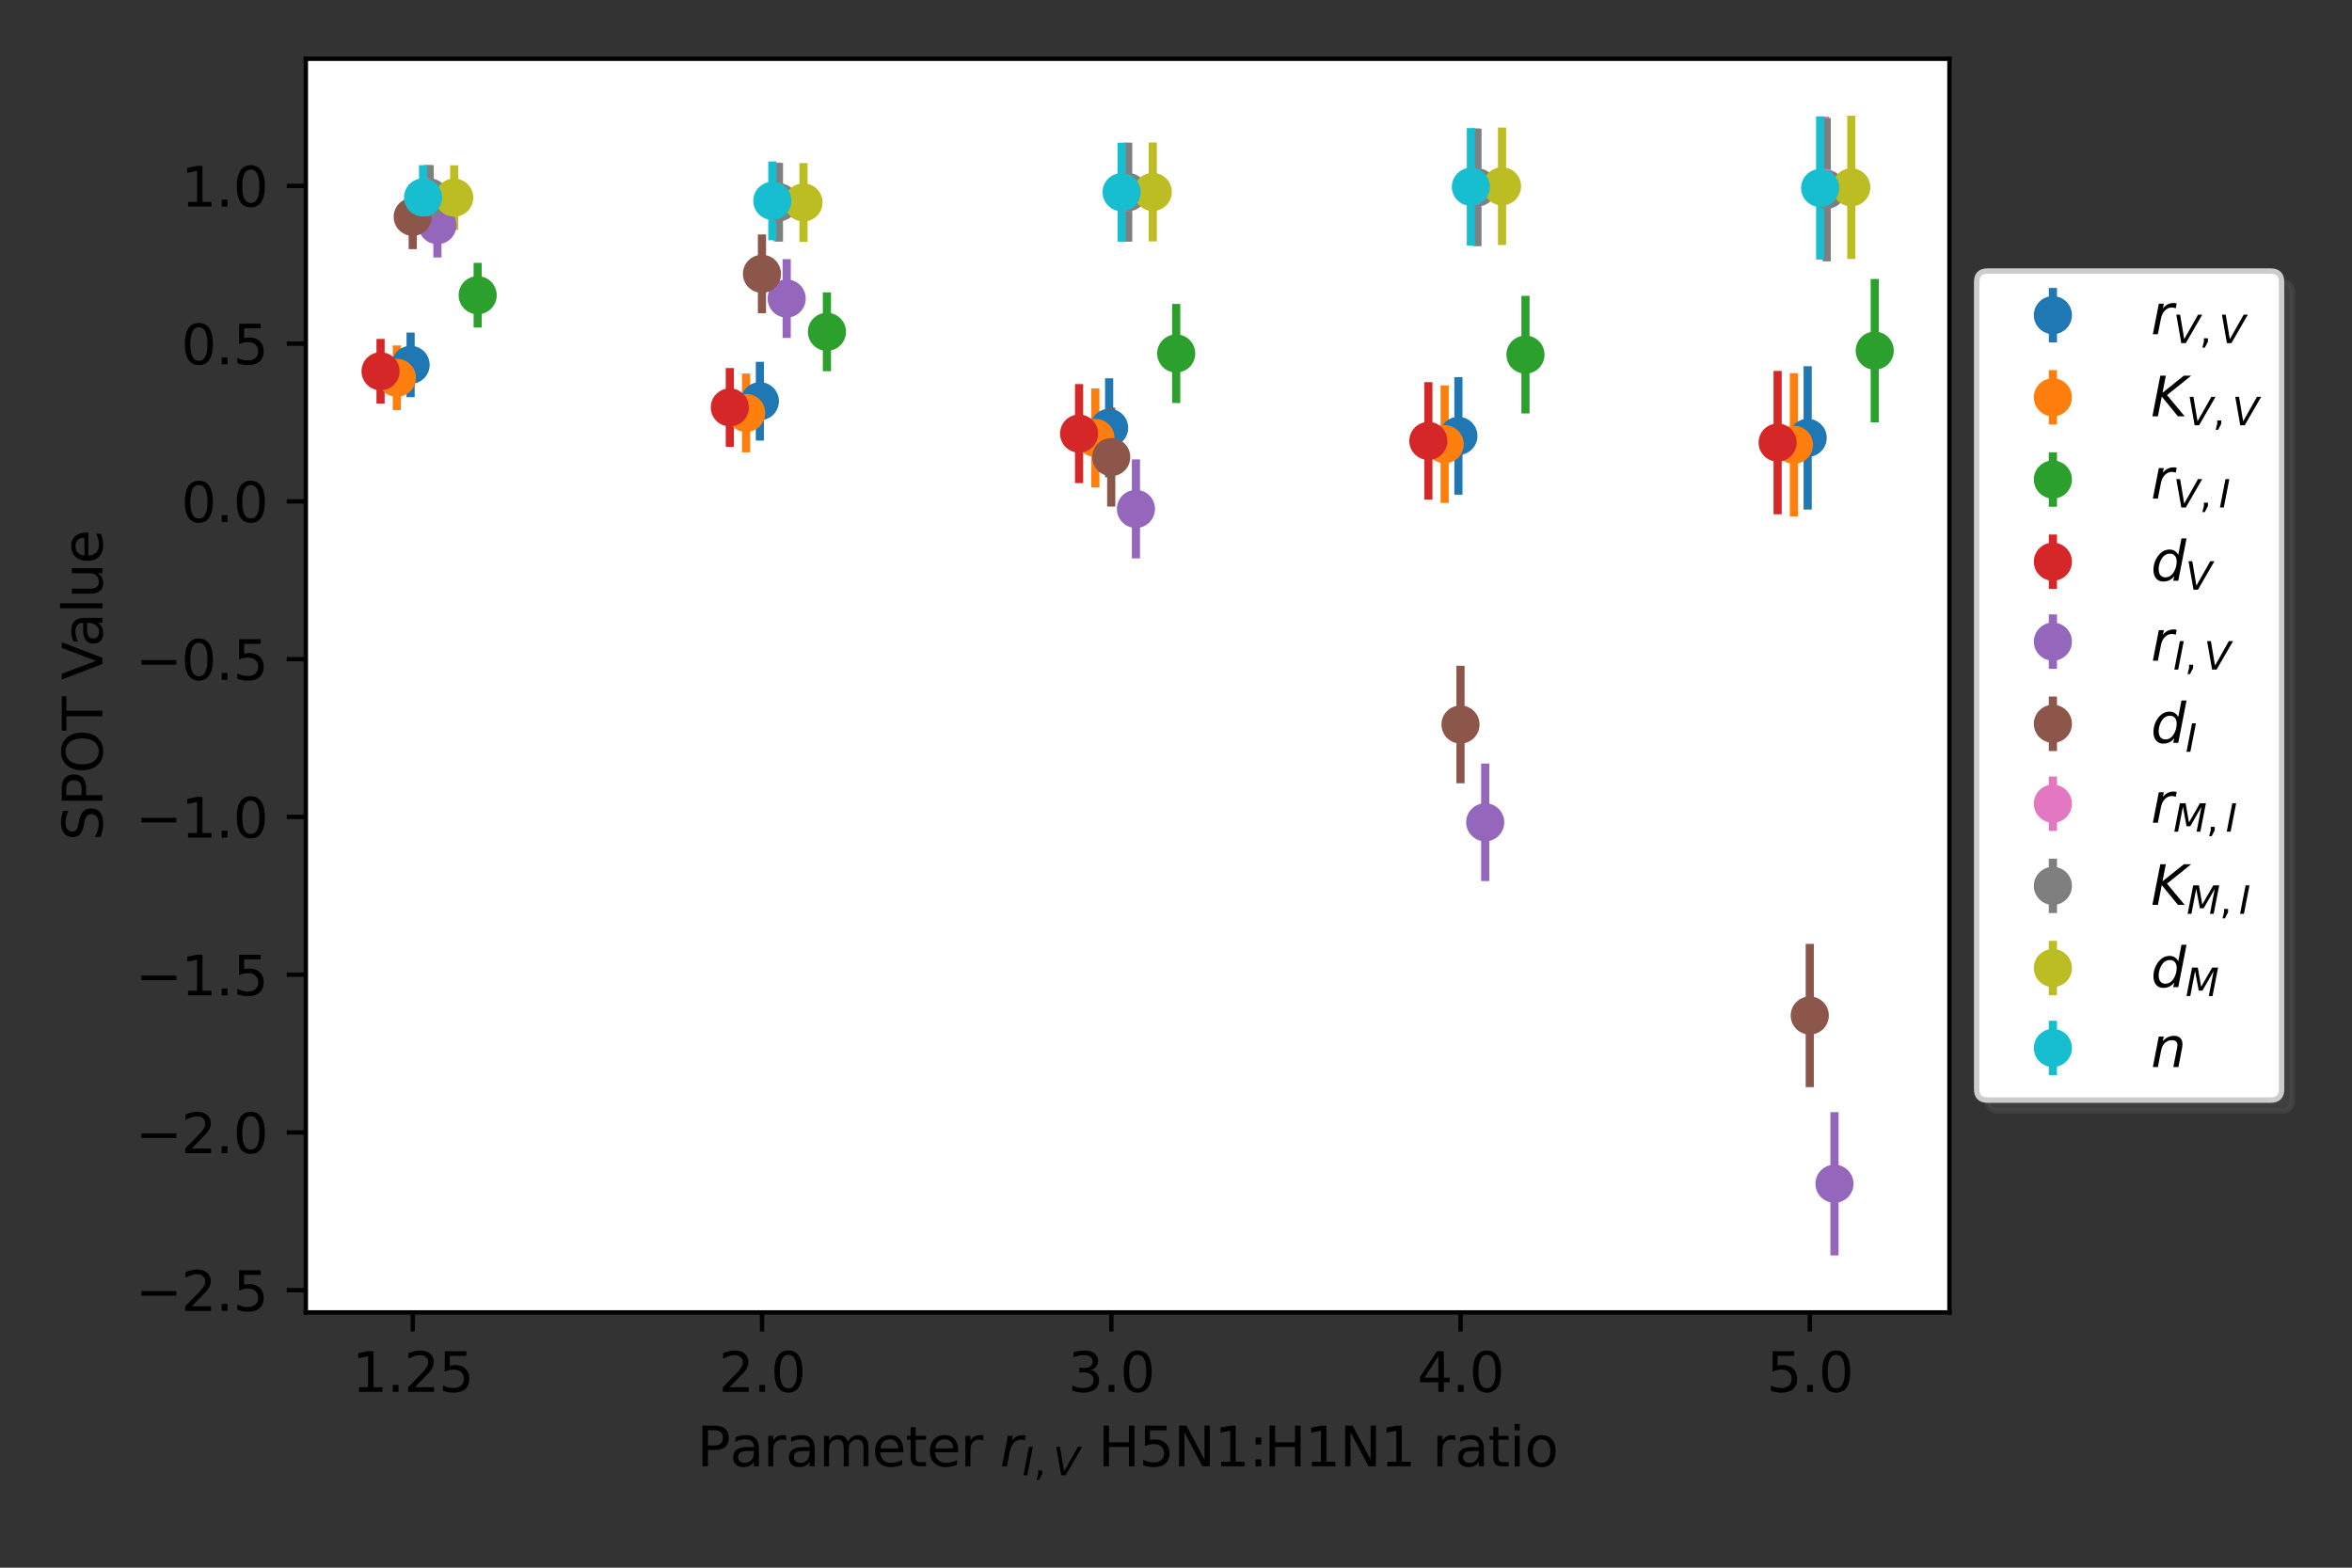 <?xml version="1.0" encoding="utf-8" standalone="no"?>
<!DOCTYPE svg PUBLIC "-//W3C//DTD SVG 1.1//EN"
  "http://www.w3.org/Graphics/SVG/1.1/DTD/svg11.dtd">
<svg height="288pt" version="1.1" viewBox="0 0 432 288" width="432pt" xmlns="http://www.w3.org/2000/svg" xmlns:xlink="http://www.w3.org/1999/xlink">
 <rect x="0" y="0" width="432" height="288" fill="#333333" stroke="none"/>
 <defs>
  <style type="text/css">*{stroke-linecap:butt;stroke-linejoin:round;}</style>
 </defs>
 <g id="figure_1">
  <g id="patch_1">
   <path d="M 0 288 
L 432 288 
L 432 0 
L 0 0 
z
" style="fill:none;"/>
  </g>
  <g id="axes_1">
   <g id="patch_2">
    <path d="M 56.175 241.1 
L 358.062 241.1 
L 358.062 10.8 
L 56.175 10.8 
z
" style="fill:#ffffff;"/>
   </g>
   <g id="matplotlib.axis_1">
    <g id="xtick_1">
     <g id="line2d_1">
      <defs>
       <path d="M 0 0 
L 0 3.5 
" id="m9ddb421fae" style="stroke:#000000;stroke-width:0.8;"/>
      </defs>
      <g>
       <use style="stroke:#000000;stroke-width:0.8;" x="75.816" xlink:href="#m9ddb421fae" y="241.1"/>
      </g>
     </g>
     <g id="text_1">
      <!-- 1.25 -->
      <g transform="translate(64.683 255.698)scale(0.1 -0.1)">
       <defs>
        <path d="M 794 531 
L 1825 531 
L 1825 4091 
L 703 3866 
L 703 4441 
L 1819 4666 
L 2450 4666 
L 2450 531 
L 3481 531 
L 3481 0 
L 794 0 
L 794 531 
z
" id="DejaVuSans-31" transform="scale(0.016)"/>
        <path d="M 684 794 
L 1344 794 
L 1344 0 
L 684 0 
L 684 794 
z
" id="DejaVuSans-2e" transform="scale(0.016)"/>
        <path d="M 1228 531 
L 3431 531 
L 3431 0 
L 469 0 
L 469 531 
Q 828 903 1448 1529 
Q 2069 2156 2228 2338 
Q 2531 2678 2651 2914 
Q 2772 3150 2772 3378 
Q 2772 3750 2511 3984 
Q 2250 4219 1831 4219 
Q 1534 4219 1204 4116 
Q 875 4013 500 3803 
L 500 4441 
Q 881 4594 1212 4672 
Q 1544 4750 1819 4750 
Q 2544 4750 2975 4387 
Q 3406 4025 3406 3419 
Q 3406 3131 3298 2873 
Q 3191 2616 2906 2266 
Q 2828 2175 2409 1742 
Q 1991 1309 1228 531 
z
" id="DejaVuSans-32" transform="scale(0.016)"/>
        <path d="M 691 4666 
L 3169 4666 
L 3169 4134 
L 1269 4134 
L 1269 2991 
Q 1406 3038 1543 3061 
Q 1681 3084 1819 3084 
Q 2600 3084 3056 2656 
Q 3513 2228 3513 1497 
Q 3513 744 3044 326 
Q 2575 -91 1722 -91 
Q 1428 -91 1123 -41 
Q 819 9 494 109 
L 494 744 
Q 775 591 1075 516 
Q 1375 441 1709 441 
Q 2250 441 2565 725 
Q 2881 1009 2881 1497 
Q 2881 1984 2565 2268 
Q 2250 2553 1709 2553 
Q 1456 2553 1204 2497 
Q 953 2441 691 2322 
L 691 4666 
z
" id="DejaVuSans-35" transform="scale(0.016)"/>
       </defs>
       <use xlink:href="#DejaVuSans-31"/>
       <use x="63.623" xlink:href="#DejaVuSans-2e"/>
       <use x="95.41" xlink:href="#DejaVuSans-32"/>
       <use x="159.033" xlink:href="#DejaVuSans-35"/>
      </g>
     </g>
    </g>
    <g id="xtick_2">
     <g id="line2d_2">
      <g>
       <use style="stroke:#000000;stroke-width:0.8;" x="139.967" xlink:href="#m9ddb421fae" y="241.1"/>
      </g>
     </g>
     <g id="text_2">
      <!-- 2.0 -->
      <g transform="translate(132.015 255.698)scale(0.1 -0.1)">
       <defs>
        <path d="M 2034 4250 
Q 1547 4250 1301 3770 
Q 1056 3291 1056 2328 
Q 1056 1369 1301 889 
Q 1547 409 2034 409 
Q 2525 409 2770 889 
Q 3016 1369 3016 2328 
Q 3016 3291 2770 3770 
Q 2525 4250 2034 4250 
z
M 2034 4750 
Q 2819 4750 3233 4129 
Q 3647 3509 3647 2328 
Q 3647 1150 3233 529 
Q 2819 -91 2034 -91 
Q 1250 -91 836 529 
Q 422 1150 422 2328 
Q 422 3509 836 4129 
Q 1250 4750 2034 4750 
z
" id="DejaVuSans-30" transform="scale(0.016)"/>
       </defs>
       <use xlink:href="#DejaVuSans-32"/>
       <use x="63.623" xlink:href="#DejaVuSans-2e"/>
       <use x="95.41" xlink:href="#DejaVuSans-30"/>
      </g>
     </g>
    </g>
    <g id="xtick_3">
     <g id="line2d_3">
      <g>
       <use style="stroke:#000000;stroke-width:0.8;" x="204.118" xlink:href="#m9ddb421fae" y="241.1"/>
      </g>
     </g>
     <g id="text_3">
      <!-- 3.0 -->
      <g transform="translate(196.167 255.698)scale(0.1 -0.1)">
       <defs>
        <path d="M 2597 2516 
Q 3050 2419 3304 2112 
Q 3559 1806 3559 1356 
Q 3559 666 3084 287 
Q 2609 -91 1734 -91 
Q 1441 -91 1130 -33 
Q 819 25 488 141 
L 488 750 
Q 750 597 1062 519 
Q 1375 441 1716 441 
Q 2309 441 2620 675 
Q 2931 909 2931 1356 
Q 2931 1769 2642 2001 
Q 2353 2234 1838 2234 
L 1294 2234 
L 1294 2753 
L 1863 2753 
Q 2328 2753 2575 2939 
Q 2822 3125 2822 3475 
Q 2822 3834 2567 4026 
Q 2313 4219 1838 4219 
Q 1578 4219 1281 4162 
Q 984 4106 628 3988 
L 628 4550 
Q 988 4650 1302 4700 
Q 1616 4750 1894 4750 
Q 2613 4750 3031 4423 
Q 3450 4097 3450 3541 
Q 3450 3153 3228 2886 
Q 3006 2619 2597 2516 
z
" id="DejaVuSans-33" transform="scale(0.016)"/>
       </defs>
       <use xlink:href="#DejaVuSans-33"/>
       <use x="63.623" xlink:href="#DejaVuSans-2e"/>
       <use x="95.41" xlink:href="#DejaVuSans-30"/>
      </g>
     </g>
    </g>
    <g id="xtick_4">
     <g id="line2d_4">
      <g>
       <use style="stroke:#000000;stroke-width:0.8;" x="268.269" xlink:href="#m9ddb421fae" y="241.1"/>
      </g>
     </g>
     <g id="text_4">
      <!-- 4.0 -->
      <g transform="translate(260.318 255.698)scale(0.1 -0.1)">
       <defs>
        <path d="M 2419 4116 
L 825 1625 
L 2419 1625 
L 2419 4116 
z
M 2253 4666 
L 3047 4666 
L 3047 1625 
L 3713 1625 
L 3713 1100 
L 3047 1100 
L 3047 0 
L 2419 0 
L 2419 1100 
L 313 1100 
L 313 1709 
L 2253 4666 
z
" id="DejaVuSans-34" transform="scale(0.016)"/>
       </defs>
       <use xlink:href="#DejaVuSans-34"/>
       <use x="63.623" xlink:href="#DejaVuSans-2e"/>
       <use x="95.41" xlink:href="#DejaVuSans-30"/>
      </g>
     </g>
    </g>
    <g id="xtick_5">
     <g id="line2d_5">
      <g>
       <use style="stroke:#000000;stroke-width:0.8;" x="332.421" xlink:href="#m9ddb421fae" y="241.1"/>
      </g>
     </g>
     <g id="text_5">
      <!-- 5.0 -->
      <g transform="translate(324.469 255.698)scale(0.1 -0.1)">
       <use xlink:href="#DejaVuSans-35"/>
       <use x="63.623" xlink:href="#DejaVuSans-2e"/>
       <use x="95.41" xlink:href="#DejaVuSans-30"/>
      </g>
     </g>
    </g>
    <g id="text_6">
     <!-- Parameter $r_{I,V}$ H5N1:H1N1 ratio -->
     <g transform="translate(128.018 269.378)scale(0.1 -0.1)">
      <defs>
       <path d="M 1259 4147 
L 1259 2394 
L 2053 2394 
Q 2494 2394 2734 2622 
Q 2975 2850 2975 3272 
Q 2975 3691 2734 3919 
Q 2494 4147 2053 4147 
L 1259 4147 
z
M 628 4666 
L 2053 4666 
Q 2838 4666 3239 4311 
Q 3641 3956 3641 3272 
Q 3641 2581 3239 2228 
Q 2838 1875 2053 1875 
L 1259 1875 
L 1259 0 
L 628 0 
L 628 4666 
z
" id="DejaVuSans-50" transform="scale(0.016)"/>
       <path d="M 2194 1759 
Q 1497 1759 1228 1600 
Q 959 1441 959 1056 
Q 959 750 1161 570 
Q 1363 391 1709 391 
Q 2188 391 2477 730 
Q 2766 1069 2766 1631 
L 2766 1759 
L 2194 1759 
z
M 3341 1997 
L 3341 0 
L 2766 0 
L 2766 531 
Q 2569 213 2275 61 
Q 1981 -91 1556 -91 
Q 1019 -91 701 211 
Q 384 513 384 1019 
Q 384 1609 779 1909 
Q 1175 2209 1959 2209 
L 2766 2209 
L 2766 2266 
Q 2766 2663 2505 2880 
Q 2244 3097 1772 3097 
Q 1472 3097 1187 3025 
Q 903 2953 641 2809 
L 641 3341 
Q 956 3463 1253 3523 
Q 1550 3584 1831 3584 
Q 2591 3584 2966 3190 
Q 3341 2797 3341 1997 
z
" id="DejaVuSans-61" transform="scale(0.016)"/>
       <path d="M 2631 2963 
Q 2534 3019 2420 3045 
Q 2306 3072 2169 3072 
Q 1681 3072 1420 2755 
Q 1159 2438 1159 1844 
L 1159 0 
L 581 0 
L 581 3500 
L 1159 3500 
L 1159 2956 
Q 1341 3275 1631 3429 
Q 1922 3584 2338 3584 
Q 2397 3584 2469 3576 
Q 2541 3569 2628 3553 
L 2631 2963 
z
" id="DejaVuSans-72" transform="scale(0.016)"/>
       <path d="M 3328 2828 
Q 3544 3216 3844 3400 
Q 4144 3584 4550 3584 
Q 5097 3584 5394 3201 
Q 5691 2819 5691 2113 
L 5691 0 
L 5113 0 
L 5113 2094 
Q 5113 2597 4934 2840 
Q 4756 3084 4391 3084 
Q 3944 3084 3684 2787 
Q 3425 2491 3425 1978 
L 3425 0 
L 2847 0 
L 2847 2094 
Q 2847 2600 2669 2842 
Q 2491 3084 2119 3084 
Q 1678 3084 1418 2786 
Q 1159 2488 1159 1978 
L 1159 0 
L 581 0 
L 581 3500 
L 1159 3500 
L 1159 2956 
Q 1356 3278 1631 3431 
Q 1906 3584 2284 3584 
Q 2666 3584 2933 3390 
Q 3200 3197 3328 2828 
z
" id="DejaVuSans-6d" transform="scale(0.016)"/>
       <path d="M 3597 1894 
L 3597 1613 
L 953 1613 
Q 991 1019 1311 708 
Q 1631 397 2203 397 
Q 2534 397 2845 478 
Q 3156 559 3463 722 
L 3463 178 
Q 3153 47 2828 -22 
Q 2503 -91 2169 -91 
Q 1331 -91 842 396 
Q 353 884 353 1716 
Q 353 2575 817 3079 
Q 1281 3584 2069 3584 
Q 2775 3584 3186 3129 
Q 3597 2675 3597 1894 
z
M 3022 2063 
Q 3016 2534 2758 2815 
Q 2500 3097 2075 3097 
Q 1594 3097 1305 2825 
Q 1016 2553 972 2059 
L 3022 2063 
z
" id="DejaVuSans-65" transform="scale(0.016)"/>
       <path d="M 1172 4494 
L 1172 3500 
L 2356 3500 
L 2356 3053 
L 1172 3053 
L 1172 1153 
Q 1172 725 1289 603 
Q 1406 481 1766 481 
L 2356 481 
L 2356 0 
L 1766 0 
Q 1100 0 847 248 
Q 594 497 594 1153 
L 594 3053 
L 172 3053 
L 172 3500 
L 594 3500 
L 594 4494 
L 1172 4494 
z
" id="DejaVuSans-74" transform="scale(0.016)"/>
       <path id="DejaVuSans-20" transform="scale(0.016)"/>
       <path d="M 2853 2969 
Q 2766 3016 2653 3041 
Q 2541 3066 2413 3066 
Q 1953 3066 1609 2717 
Q 1266 2369 1153 1784 
L 800 0 
L 225 0 
L 909 3500 
L 1484 3500 
L 1375 2956 
Q 1603 3259 1920 3421 
Q 2238 3584 2597 3584 
Q 2691 3584 2781 3573 
Q 2872 3563 2963 3538 
L 2853 2969 
z
" id="DejaVuSans-Oblique-72" transform="scale(0.016)"/>
       <path d="M 1081 4666 
L 1716 4666 
L 806 0 
L 172 0 
L 1081 4666 
z
" id="DejaVuSans-Oblique-49" transform="scale(0.016)"/>
       <path d="M 750 794 
L 1409 794 
L 1409 256 
L 897 -744 
L 494 -744 
L 750 256 
L 750 794 
z
" id="DejaVuSans-2c" transform="scale(0.016)"/>
       <path d="M 1319 0 
L 500 4666 
L 1119 4666 
L 1797 653 
L 4063 4666 
L 4750 4666 
L 2053 0 
L 1319 0 
z
" id="DejaVuSans-Oblique-56" transform="scale(0.016)"/>
       <path d="M 628 4666 
L 1259 4666 
L 1259 2753 
L 3553 2753 
L 3553 4666 
L 4184 4666 
L 4184 0 
L 3553 0 
L 3553 2222 
L 1259 2222 
L 1259 0 
L 628 0 
L 628 4666 
z
" id="DejaVuSans-48" transform="scale(0.016)"/>
       <path d="M 628 4666 
L 1478 4666 
L 3547 763 
L 3547 4666 
L 4159 4666 
L 4159 0 
L 3309 0 
L 1241 3903 
L 1241 0 
L 628 0 
L 628 4666 
z
" id="DejaVuSans-4e" transform="scale(0.016)"/>
       <path d="M 750 794 
L 1409 794 
L 1409 0 
L 750 0 
L 750 794 
z
M 750 3309 
L 1409 3309 
L 1409 2516 
L 750 2516 
L 750 3309 
z
" id="DejaVuSans-3a" transform="scale(0.016)"/>
       <path d="M 603 3500 
L 1178 3500 
L 1178 0 
L 603 0 
L 603 3500 
z
M 603 4863 
L 1178 4863 
L 1178 4134 
L 603 4134 
L 603 4863 
z
" id="DejaVuSans-69" transform="scale(0.016)"/>
       <path d="M 1959 3097 
Q 1497 3097 1228 2736 
Q 959 2375 959 1747 
Q 959 1119 1226 758 
Q 1494 397 1959 397 
Q 2419 397 2687 759 
Q 2956 1122 2956 1747 
Q 2956 2369 2687 2733 
Q 2419 3097 1959 3097 
z
M 1959 3584 
Q 2709 3584 3137 3096 
Q 3566 2609 3566 1747 
Q 3566 888 3137 398 
Q 2709 -91 1959 -91 
Q 1206 -91 779 398 
Q 353 888 353 1747 
Q 353 2609 779 3096 
Q 1206 3584 1959 3584 
z
" id="DejaVuSans-6f" transform="scale(0.016)"/>
      </defs>
      <use transform="translate(0 0.016)" xlink:href="#DejaVuSans-50"/>
      <use transform="translate(60.303 0.016)" xlink:href="#DejaVuSans-61"/>
      <use transform="translate(121.582 0.016)" xlink:href="#DejaVuSans-72"/>
      <use transform="translate(162.695 0.016)" xlink:href="#DejaVuSans-61"/>
      <use transform="translate(223.975 0.016)" xlink:href="#DejaVuSans-6d"/>
      <use transform="translate(321.387 0.016)" xlink:href="#DejaVuSans-65"/>
      <use transform="translate(382.91 0.016)" xlink:href="#DejaVuSans-74"/>
      <use transform="translate(422.119 0.016)" xlink:href="#DejaVuSans-65"/>
      <use transform="translate(483.643 0.016)" xlink:href="#DejaVuSans-72"/>
      <use transform="translate(524.756 0.016)" xlink:href="#DejaVuSans-20"/>
      <use transform="translate(556.543 0.016)" xlink:href="#DejaVuSans-Oblique-72"/>
      <use transform="translate(597.656 -16.391)scale(0.7)" xlink:href="#DejaVuSans-Oblique-49"/>
      <use transform="translate(618.301 -16.391)scale(0.7)" xlink:href="#DejaVuSans-2c"/>
      <use transform="translate(654.189 -16.391)scale(0.7)" xlink:href="#DejaVuSans-Oblique-56"/>
      <use transform="translate(704.81 0.016)" xlink:href="#DejaVuSans-20"/>
      <use transform="translate(736.597 0.016)" xlink:href="#DejaVuSans-48"/>
      <use transform="translate(811.792 0.016)" xlink:href="#DejaVuSans-35"/>
      <use transform="translate(875.415 0.016)" xlink:href="#DejaVuSans-4e"/>
      <use transform="translate(950.22 0.016)" xlink:href="#DejaVuSans-31"/>
      <use transform="translate(1013.843 0.016)" xlink:href="#DejaVuSans-3a"/>
      <use transform="translate(1041.659 0.016)" xlink:href="#DejaVuSans-48"/>
      <use transform="translate(1116.854 0.016)" xlink:href="#DejaVuSans-31"/>
      <use transform="translate(1180.478 0.016)" xlink:href="#DejaVuSans-4e"/>
      <use transform="translate(1255.282 0.016)" xlink:href="#DejaVuSans-31"/>
      <use transform="translate(1318.905 0.016)" xlink:href="#DejaVuSans-20"/>
      <use transform="translate(1350.692 0.016)" xlink:href="#DejaVuSans-72"/>
      <use transform="translate(1391.806 0.016)" xlink:href="#DejaVuSans-61"/>
      <use transform="translate(1453.085 0.016)" xlink:href="#DejaVuSans-74"/>
      <use transform="translate(1492.294 0.016)" xlink:href="#DejaVuSans-69"/>
      <use transform="translate(1520.077 0.016)" xlink:href="#DejaVuSans-6f"/>
     </g>
    </g>
   </g>
   <g id="matplotlib.axis_2">
    <g id="ytick_1">
     <g id="line2d_6">
      <defs>
       <path d="M 0 0 
L -3.5 0 
" id="ma8634a2804" style="stroke:#000000;stroke-width:0.8;"/>
      </defs>
      <g>
       <use style="stroke:#000000;stroke-width:0.8;" x="56.175" xlink:href="#ma8634a2804" y="237.024"/>
      </g>
     </g>
     <g id="text_7">
      <!-- −2.5 -->
      <g transform="translate(24.892 240.823)scale(0.1 -0.1)">
       <defs>
        <path d="M 678 2272 
L 4684 2272 
L 4684 1741 
L 678 1741 
L 678 2272 
z
" id="DejaVuSans-2212" transform="scale(0.016)"/>
       </defs>
       <use xlink:href="#DejaVuSans-2212"/>
       <use x="83.789" xlink:href="#DejaVuSans-32"/>
       <use x="147.412" xlink:href="#DejaVuSans-2e"/>
       <use x="179.199" xlink:href="#DejaVuSans-35"/>
      </g>
     </g>
    </g>
    <g id="ytick_2">
     <g id="line2d_7">
      <g>
       <use style="stroke:#000000;stroke-width:0.8;" x="56.175" xlink:href="#ma8634a2804" y="208.041"/>
      </g>
     </g>
     <g id="text_8">
      <!-- −2.0 -->
      <g transform="translate(24.892 211.841)scale(0.1 -0.1)">
       <use xlink:href="#DejaVuSans-2212"/>
       <use x="83.789" xlink:href="#DejaVuSans-32"/>
       <use x="147.412" xlink:href="#DejaVuSans-2e"/>
       <use x="179.199" xlink:href="#DejaVuSans-30"/>
      </g>
     </g>
    </g>
    <g id="ytick_3">
     <g id="line2d_8">
      <g>
       <use style="stroke:#000000;stroke-width:0.8;" x="56.175" xlink:href="#ma8634a2804" y="179.059"/>
      </g>
     </g>
     <g id="text_9">
      <!-- −1.5 -->
      <g transform="translate(24.892 182.858)scale(0.1 -0.1)">
       <use xlink:href="#DejaVuSans-2212"/>
       <use x="83.789" xlink:href="#DejaVuSans-31"/>
       <use x="147.412" xlink:href="#DejaVuSans-2e"/>
       <use x="179.199" xlink:href="#DejaVuSans-35"/>
      </g>
     </g>
    </g>
    <g id="ytick_4">
     <g id="line2d_9">
      <g>
       <use style="stroke:#000000;stroke-width:0.8;" x="56.175" xlink:href="#ma8634a2804" y="150.077"/>
      </g>
     </g>
     <g id="text_10">
      <!-- −1.0 -->
      <g transform="translate(24.892 153.876)scale(0.1 -0.1)">
       <use xlink:href="#DejaVuSans-2212"/>
       <use x="83.789" xlink:href="#DejaVuSans-31"/>
       <use x="147.412" xlink:href="#DejaVuSans-2e"/>
       <use x="179.199" xlink:href="#DejaVuSans-30"/>
      </g>
     </g>
    </g>
    <g id="ytick_5">
     <g id="line2d_10">
      <g>
       <use style="stroke:#000000;stroke-width:0.8;" x="56.175" xlink:href="#ma8634a2804" y="121.094"/>
      </g>
     </g>
     <g id="text_11">
      <!-- −0.5 -->
      <g transform="translate(24.892 124.894)scale(0.1 -0.1)">
       <use xlink:href="#DejaVuSans-2212"/>
       <use x="83.789" xlink:href="#DejaVuSans-30"/>
       <use x="147.412" xlink:href="#DejaVuSans-2e"/>
       <use x="179.199" xlink:href="#DejaVuSans-35"/>
      </g>
     </g>
    </g>
    <g id="ytick_6">
     <g id="line2d_11">
      <g>
       <use style="stroke:#000000;stroke-width:0.8;" x="56.175" xlink:href="#ma8634a2804" y="92.112"/>
      </g>
     </g>
     <g id="text_12">
      <!-- 0.0 -->
      <g transform="translate(33.272 95.911)scale(0.1 -0.1)">
       <use xlink:href="#DejaVuSans-30"/>
       <use x="63.623" xlink:href="#DejaVuSans-2e"/>
       <use x="95.41" xlink:href="#DejaVuSans-30"/>
      </g>
     </g>
    </g>
    <g id="ytick_7">
     <g id="line2d_12">
      <g>
       <use style="stroke:#000000;stroke-width:0.8;" x="56.175" xlink:href="#ma8634a2804" y="63.13"/>
      </g>
     </g>
     <g id="text_13">
      <!-- 0.5 -->
      <g transform="translate(33.272 66.929)scale(0.1 -0.1)">
       <use xlink:href="#DejaVuSans-30"/>
       <use x="63.623" xlink:href="#DejaVuSans-2e"/>
       <use x="95.41" xlink:href="#DejaVuSans-35"/>
      </g>
     </g>
    </g>
    <g id="ytick_8">
     <g id="line2d_13">
      <g>
       <use style="stroke:#000000;stroke-width:0.8;" x="56.175" xlink:href="#ma8634a2804" y="34.147"/>
      </g>
     </g>
     <g id="text_14">
      <!-- 1.0 -->
      <g transform="translate(33.272 37.946)scale(0.1 -0.1)">
       <use xlink:href="#DejaVuSans-31"/>
       <use x="63.623" xlink:href="#DejaVuSans-2e"/>
       <use x="95.41" xlink:href="#DejaVuSans-30"/>
      </g>
     </g>
    </g>
    <g id="text_15">
     <!-- SPOT Value -->
     <g transform="translate(18.812 154.449)rotate(-90)scale(0.1 -0.1)">
      <defs>
       <path d="M 3425 4513 
L 3425 3897 
Q 3066 4069 2747 4153 
Q 2428 4238 2131 4238 
Q 1616 4238 1336 4038 
Q 1056 3838 1056 3469 
Q 1056 3159 1242 3001 
Q 1428 2844 1947 2747 
L 2328 2669 
Q 3034 2534 3370 2195 
Q 3706 1856 3706 1288 
Q 3706 609 3251 259 
Q 2797 -91 1919 -91 
Q 1588 -91 1214 -16 
Q 841 59 441 206 
L 441 856 
Q 825 641 1194 531 
Q 1563 422 1919 422 
Q 2459 422 2753 634 
Q 3047 847 3047 1241 
Q 3047 1584 2836 1778 
Q 2625 1972 2144 2069 
L 1759 2144 
Q 1053 2284 737 2584 
Q 422 2884 422 3419 
Q 422 4038 858 4394 
Q 1294 4750 2059 4750 
Q 2388 4750 2728 4690 
Q 3069 4631 3425 4513 
z
" id="DejaVuSans-53" transform="scale(0.016)"/>
       <path d="M 2522 4238 
Q 1834 4238 1429 3725 
Q 1025 3213 1025 2328 
Q 1025 1447 1429 934 
Q 1834 422 2522 422 
Q 3209 422 3611 934 
Q 4013 1447 4013 2328 
Q 4013 3213 3611 3725 
Q 3209 4238 2522 4238 
z
M 2522 4750 
Q 3503 4750 4090 4092 
Q 4678 3434 4678 2328 
Q 4678 1225 4090 567 
Q 3503 -91 2522 -91 
Q 1538 -91 948 565 
Q 359 1222 359 2328 
Q 359 3434 948 4092 
Q 1538 4750 2522 4750 
z
" id="DejaVuSans-4f" transform="scale(0.016)"/>
       <path d="M -19 4666 
L 3928 4666 
L 3928 4134 
L 2272 4134 
L 2272 0 
L 1638 0 
L 1638 4134 
L -19 4134 
L -19 4666 
z
" id="DejaVuSans-54" transform="scale(0.016)"/>
       <path d="M 1831 0 
L 50 4666 
L 709 4666 
L 2188 738 
L 3669 4666 
L 4325 4666 
L 2547 0 
L 1831 0 
z
" id="DejaVuSans-56" transform="scale(0.016)"/>
       <path d="M 603 4863 
L 1178 4863 
L 1178 0 
L 603 0 
L 603 4863 
z
" id="DejaVuSans-6c" transform="scale(0.016)"/>
       <path d="M 544 1381 
L 544 3500 
L 1119 3500 
L 1119 1403 
Q 1119 906 1312 657 
Q 1506 409 1894 409 
Q 2359 409 2629 706 
Q 2900 1003 2900 1516 
L 2900 3500 
L 3475 3500 
L 3475 0 
L 2900 0 
L 2900 538 
Q 2691 219 2414 64 
Q 2138 -91 1772 -91 
Q 1169 -91 856 284 
Q 544 659 544 1381 
z
M 1991 3584 
L 1991 3584 
z
" id="DejaVuSans-75" transform="scale(0.016)"/>
      </defs>
      <use xlink:href="#DejaVuSans-53"/>
      <use x="63.477" xlink:href="#DejaVuSans-50"/>
      <use x="123.779" xlink:href="#DejaVuSans-4f"/>
      <use x="202.49" xlink:href="#DejaVuSans-54"/>
      <use x="263.574" xlink:href="#DejaVuSans-20"/>
      <use x="295.361" xlink:href="#DejaVuSans-56"/>
      <use x="356.02" xlink:href="#DejaVuSans-61"/>
      <use x="417.299" xlink:href="#DejaVuSans-6c"/>
      <use x="445.082" xlink:href="#DejaVuSans-75"/>
      <use x="508.461" xlink:href="#DejaVuSans-65"/>
     </g>
    </g>
   </g>
   <g id="LineCollection_1">
    <path clip-path="url(#pdca1acfe43)" d="M 75.417 72.963 
L 75.417 61.094 
" style="fill:none;stroke:#1f77b4;stroke-width:1.5;"/>
    <path clip-path="url(#pdca1acfe43)" d="M 139.568 80.94 
L 139.568 66.469 
" style="fill:none;stroke:#1f77b4;stroke-width:1.5;"/>
    <path clip-path="url(#pdca1acfe43)" d="M 203.719 87.69 
L 203.719 69.497 
" style="fill:none;stroke:#1f77b4;stroke-width:1.5;"/>
    <path clip-path="url(#pdca1acfe43)" d="M 267.87 90.877 
L 267.87 69.283 
" style="fill:none;stroke:#1f77b4;stroke-width:1.5;"/>
    <path clip-path="url(#pdca1acfe43)" d="M 332.022 93.609 
L 332.022 67.28 
" style="fill:none;stroke:#1f77b4;stroke-width:1.5;"/>
   </g>
   <g id="LineCollection_2">
    <path clip-path="url(#pdca1acfe43)" d="M 72.89 75.339 
L 72.89 63.469 
" style="fill:none;stroke:#ff7f0e;stroke-width:1.5;"/>
    <path clip-path="url(#pdca1acfe43)" d="M 137.041 83.099 
L 137.041 68.628 
" style="fill:none;stroke:#ff7f0e;stroke-width:1.5;"/>
    <path clip-path="url(#pdca1acfe43)" d="M 201.192 89.549 
L 201.192 71.355 
" style="fill:none;stroke:#ff7f0e;stroke-width:1.5;"/>
    <path clip-path="url(#pdca1acfe43)" d="M 265.344 92.401 
L 265.344 70.807 
" style="fill:none;stroke:#ff7f0e;stroke-width:1.5;"/>
    <path clip-path="url(#pdca1acfe43)" d="M 329.495 94.882 
L 329.495 68.553 
" style="fill:none;stroke:#ff7f0e;stroke-width:1.5;"/>
   </g>
   <g id="LineCollection_3">
    <path clip-path="url(#pdca1acfe43)" d="M 87.735 60.167 
L 87.735 48.297 
" style="fill:none;stroke:#2ca02c;stroke-width:1.5;"/>
    <path clip-path="url(#pdca1acfe43)" d="M 151.886 68.194 
L 151.886 53.723 
" style="fill:none;stroke:#2ca02c;stroke-width:1.5;"/>
    <path clip-path="url(#pdca1acfe43)" d="M 216.037 74.033 
L 216.037 55.84 
" style="fill:none;stroke:#2ca02c;stroke-width:1.5;"/>
    <path clip-path="url(#pdca1acfe43)" d="M 280.189 75.948 
L 280.189 54.354 
" style="fill:none;stroke:#2ca02c;stroke-width:1.5;"/>
    <path clip-path="url(#pdca1acfe43)" d="M 344.34 77.586 
L 344.34 51.256 
" style="fill:none;stroke:#2ca02c;stroke-width:1.5;"/>
   </g>
   <g id="LineCollection_4">
    <path clip-path="url(#pdca1acfe43)" d="M 69.897 74.139 
L 69.897 62.269 
" style="fill:none;stroke:#d62728;stroke-width:1.5;"/>
    <path clip-path="url(#pdca1acfe43)" d="M 134.048 82.079 
L 134.048 67.608 
" style="fill:none;stroke:#d62728;stroke-width:1.5;"/>
    <path clip-path="url(#pdca1acfe43)" d="M 198.199 88.752 
L 198.199 70.559 
" style="fill:none;stroke:#d62728;stroke-width:1.5;"/>
    <path clip-path="url(#pdca1acfe43)" d="M 262.351 91.796 
L 262.351 70.202 
" style="fill:none;stroke:#d62728;stroke-width:1.5;"/>
    <path clip-path="url(#pdca1acfe43)" d="M 326.502 94.471 
L 326.502 68.142 
" style="fill:none;stroke:#d62728;stroke-width:1.5;"/>
   </g>
   <g id="LineCollection_5">
    <path clip-path="url(#pdca1acfe43)" d="M 80.341 47.298 
L 80.341 35.428 
" style="fill:none;stroke:#9467bd;stroke-width:1.5;"/>
    <path clip-path="url(#pdca1acfe43)" d="M 144.492 62.08 
L 144.492 47.61 
" style="fill:none;stroke:#9467bd;stroke-width:1.5;"/>
    <path clip-path="url(#pdca1acfe43)" d="M 208.643 102.589 
L 208.643 84.398 
" style="fill:none;stroke:#9467bd;stroke-width:1.5;"/>
    <path clip-path="url(#pdca1acfe43)" d="M 272.795 161.858 
L 272.795 140.264 
" style="fill:none;stroke:#9467bd;stroke-width:1.5;"/>
    <path clip-path="url(#pdca1acfe43)" d="M 336.946 230.632 
L 336.946 204.303 
" style="fill:none;stroke:#9467bd;stroke-width:1.5;"/>
   </g>
   <g id="LineCollection_6">
    <path clip-path="url(#pdca1acfe43)" d="M 75.802 45.766 
L 75.802 33.896 
" style="fill:none;stroke:#8c564b;stroke-width:1.5;"/>
    <path clip-path="url(#pdca1acfe43)" d="M 139.953 57.543 
L 139.953 43.073 
" style="fill:none;stroke:#8c564b;stroke-width:1.5;"/>
    <path clip-path="url(#pdca1acfe43)" d="M 204.104 93.064 
L 204.104 74.876 
" style="fill:none;stroke:#8c564b;stroke-width:1.5;"/>
    <path clip-path="url(#pdca1acfe43)" d="M 268.255 143.898 
L 268.255 122.304 
" style="fill:none;stroke:#8c564b;stroke-width:1.5;"/>
    <path clip-path="url(#pdca1acfe43)" d="M 332.406 199.726 
L 332.406 173.397 
" style="fill:none;stroke:#8c564b;stroke-width:1.5;"/>
   </g>
   <g id="LineCollection_7">
    <path clip-path="url(#pdca1acfe43)" d="M 78.621 42.179 
L 78.621 30.31 
" style="fill:none;stroke:#e377c2;stroke-width:1.5;"/>
    <path clip-path="url(#pdca1acfe43)" d="M 142.772 44.333 
L 142.772 29.868 
" style="fill:none;stroke:#e377c2;stroke-width:1.5;"/>
    <path clip-path="url(#pdca1acfe43)" d="M 206.923 44.413 
L 206.923 26.237 
" style="fill:none;stroke:#e377c2;stroke-width:1.5;"/>
    <path clip-path="url(#pdca1acfe43)" d="M 271.075 45.172 
L 271.075 23.596 
" style="fill:none;stroke:#e377c2;stroke-width:1.5;"/>
    <path clip-path="url(#pdca1acfe43)" d="M 335.226 47.707 
L 335.226 21.399 
" style="fill:none;stroke:#e377c2;stroke-width:1.5;"/>
   </g>
   <g id="LineCollection_8">
    <path clip-path="url(#pdca1acfe43)" d="M 78.92 42.217 
L 78.92 30.348 
" style="fill:none;stroke:#7f7f7f;stroke-width:1.5;"/>
    <path clip-path="url(#pdca1acfe43)" d="M 143.071 44.389 
L 143.071 29.924 
" style="fill:none;stroke:#7f7f7f;stroke-width:1.5;"/>
    <path clip-path="url(#pdca1acfe43)" d="M 207.222 44.381 
L 207.222 26.204 
" style="fill:none;stroke:#7f7f7f;stroke-width:1.5;"/>
    <path clip-path="url(#pdca1acfe43)" d="M 271.373 45.22 
L 271.373 23.643 
" style="fill:none;stroke:#7f7f7f;stroke-width:1.5;"/>
    <path clip-path="url(#pdca1acfe43)" d="M 335.524 48.016 
L 335.524 21.709 
" style="fill:none;stroke:#7f7f7f;stroke-width:1.5;"/>
   </g>
   <g id="LineCollection_9">
    <path clip-path="url(#pdca1acfe43)" d="M 83.429 42.241 
L 83.429 30.372 
" style="fill:none;stroke:#bcbd22;stroke-width:1.5;"/>
    <path clip-path="url(#pdca1acfe43)" d="M 147.58 44.428 
L 147.58 29.963 
" style="fill:none;stroke:#bcbd22;stroke-width:1.5;"/>
    <path clip-path="url(#pdca1acfe43)" d="M 211.731 44.347 
L 211.731 26.17 
" style="fill:none;stroke:#bcbd22;stroke-width:1.5;"/>
    <path clip-path="url(#pdca1acfe43)" d="M 275.882 45.011 
L 275.882 23.435 
" style="fill:none;stroke:#bcbd22;stroke-width:1.5;"/>
    <path clip-path="url(#pdca1acfe43)" d="M 340.033 47.576 
L 340.033 21.268 
" style="fill:none;stroke:#bcbd22;stroke-width:1.5;"/>
   </g>
   <g id="LineCollection_10">
    <path clip-path="url(#pdca1acfe43)" d="M 77.707 42.214 
L 77.707 30.346 
" style="fill:none;stroke:#17becf;stroke-width:1.5;"/>
    <path clip-path="url(#pdca1acfe43)" d="M 141.859 44.13 
L 141.859 29.665 
" style="fill:none;stroke:#17becf;stroke-width:1.5;"/>
    <path clip-path="url(#pdca1acfe43)" d="M 206.01 44.399 
L 206.01 26.222 
" style="fill:none;stroke:#17becf;stroke-width:1.5;"/>
    <path clip-path="url(#pdca1acfe43)" d="M 270.161 45.109 
L 270.161 23.533 
" style="fill:none;stroke:#17becf;stroke-width:1.5;"/>
    <path clip-path="url(#pdca1acfe43)" d="M 334.312 47.686 
L 334.312 21.379 
" style="fill:none;stroke:#17becf;stroke-width:1.5;"/>
   </g>
   <g id="line2d_14">
    <defs>
     <path d="M 0 3 
C 0.796 3 1.559 2.684 2.121 2.121 
C 2.684 1.559 3 0.796 3 0 
C 3 -0.796 2.684 -1.559 2.121 -2.121 
C 1.559 -2.684 0.796 -3 0 -3 
C -0.796 -3 -1.559 -2.684 -2.121 -2.121 
C -2.684 -1.559 -3 -0.796 -3 0 
C -3 0.796 -2.684 1.559 -2.121 2.121 
C -1.559 2.684 -0.796 3 0 3 
z
" id="me29a24895c" style="stroke:#1f77b4;"/>
    </defs>
    <g clip-path="url(#pdca1acfe43)">
     <use style="fill:#1f77b4;stroke:#1f77b4;" x="75.417" xlink:href="#me29a24895c" y="67.028"/>
     <use style="fill:#1f77b4;stroke:#1f77b4;" x="139.568" xlink:href="#me29a24895c" y="73.704"/>
     <use style="fill:#1f77b4;stroke:#1f77b4;" x="203.719" xlink:href="#me29a24895c" y="78.593"/>
     <use style="fill:#1f77b4;stroke:#1f77b4;" x="267.87" xlink:href="#me29a24895c" y="80.08"/>
     <use style="fill:#1f77b4;stroke:#1f77b4;" x="332.022" xlink:href="#me29a24895c" y="80.444"/>
    </g>
   </g>
   <g id="line2d_15">
    <defs>
     <path d="M 0 3 
C 0.796 3 1.559 2.684 2.121 2.121 
C 2.684 1.559 3 0.796 3 0 
C 3 -0.796 2.684 -1.559 2.121 -2.121 
C 1.559 -2.684 0.796 -3 0 -3 
C -0.796 -3 -1.559 -2.684 -2.121 -2.121 
C -2.684 -1.559 -3 -0.796 -3 0 
C -3 0.796 -2.684 1.559 -2.121 2.121 
C -1.559 2.684 -0.796 3 0 3 
z
" id="m76decfa9a2" style="stroke:#ff7f0e;"/>
    </defs>
    <g clip-path="url(#pdca1acfe43)">
     <use style="fill:#ff7f0e;stroke:#ff7f0e;" x="72.89" xlink:href="#m76decfa9a2" y="69.404"/>
     <use style="fill:#ff7f0e;stroke:#ff7f0e;" x="137.041" xlink:href="#m76decfa9a2" y="75.864"/>
     <use style="fill:#ff7f0e;stroke:#ff7f0e;" x="201.192" xlink:href="#m76decfa9a2" y="80.452"/>
     <use style="fill:#ff7f0e;stroke:#ff7f0e;" x="265.344" xlink:href="#m76decfa9a2" y="81.604"/>
     <use style="fill:#ff7f0e;stroke:#ff7f0e;" x="329.495" xlink:href="#m76decfa9a2" y="81.717"/>
    </g>
   </g>
   <g id="line2d_16">
    <defs>
     <path d="M 0 3 
C 0.796 3 1.559 2.684 2.121 2.121 
C 2.684 1.559 3 0.796 3 0 
C 3 -0.796 2.684 -1.559 2.121 -2.121 
C 1.559 -2.684 0.796 -3 0 -3 
C -0.796 -3 -1.559 -2.684 -2.121 -2.121 
C -2.684 -1.559 -3 -0.796 -3 0 
C -3 0.796 -2.684 1.559 -2.121 2.121 
C -1.559 2.684 -0.796 3 0 3 
z
" id="m8ea25ebbd0" style="stroke:#2ca02c;"/>
    </defs>
    <g clip-path="url(#pdca1acfe43)">
     <use style="fill:#2ca02c;stroke:#2ca02c;" x="87.735" xlink:href="#m8ea25ebbd0" y="54.232"/>
     <use style="fill:#2ca02c;stroke:#2ca02c;" x="151.886" xlink:href="#m8ea25ebbd0" y="60.958"/>
     <use style="fill:#2ca02c;stroke:#2ca02c;" x="216.037" xlink:href="#m8ea25ebbd0" y="64.937"/>
     <use style="fill:#2ca02c;stroke:#2ca02c;" x="280.189" xlink:href="#m8ea25ebbd0" y="65.151"/>
     <use style="fill:#2ca02c;stroke:#2ca02c;" x="344.34" xlink:href="#m8ea25ebbd0" y="64.421"/>
    </g>
   </g>
   <g id="line2d_17">
    <defs>
     <path d="M 0 3 
C 0.796 3 1.559 2.684 2.121 2.121 
C 2.684 1.559 3 0.796 3 0 
C 3 -0.796 2.684 -1.559 2.121 -2.121 
C 1.559 -2.684 0.796 -3 0 -3 
C -0.796 -3 -1.559 -2.684 -2.121 -2.121 
C -2.684 -1.559 -3 -0.796 -3 0 
C -3 0.796 -2.684 1.559 -2.121 2.121 
C -1.559 2.684 -0.796 3 0 3 
z
" id="m3136451775" style="stroke:#d62728;"/>
    </defs>
    <g clip-path="url(#pdca1acfe43)">
     <use style="fill:#d62728;stroke:#d62728;" x="69.897" xlink:href="#m3136451775" y="68.204"/>
     <use style="fill:#d62728;stroke:#d62728;" x="134.048" xlink:href="#m3136451775" y="74.843"/>
     <use style="fill:#d62728;stroke:#d62728;" x="198.199" xlink:href="#m3136451775" y="79.656"/>
     <use style="fill:#d62728;stroke:#d62728;" x="262.351" xlink:href="#m3136451775" y="80.999"/>
     <use style="fill:#d62728;stroke:#d62728;" x="326.502" xlink:href="#m3136451775" y="81.306"/>
    </g>
   </g>
   <g id="line2d_18">
    <defs>
     <path d="M 0 3 
C 0.796 3 1.559 2.684 2.121 2.121 
C 2.684 1.559 3 0.796 3 0 
C 3 -0.796 2.684 -1.559 2.121 -2.121 
C 1.559 -2.684 0.796 -3 0 -3 
C -0.796 -3 -1.559 -2.684 -2.121 -2.121 
C -2.684 -1.559 -3 -0.796 -3 0 
C -3 0.796 -2.684 1.559 -2.121 2.121 
C -1.559 2.684 -0.796 3 0 3 
z
" id="mdf37cda84d" style="stroke:#9467bd;"/>
    </defs>
    <g clip-path="url(#pdca1acfe43)">
     <use style="fill:#9467bd;stroke:#9467bd;" x="80.341" xlink:href="#mdf37cda84d" y="41.363"/>
     <use style="fill:#9467bd;stroke:#9467bd;" x="144.492" xlink:href="#mdf37cda84d" y="54.845"/>
     <use style="fill:#9467bd;stroke:#9467bd;" x="208.643" xlink:href="#mdf37cda84d" y="93.493"/>
     <use style="fill:#9467bd;stroke:#9467bd;" x="272.795" xlink:href="#mdf37cda84d" y="151.061"/>
     <use style="fill:#9467bd;stroke:#9467bd;" x="336.946" xlink:href="#mdf37cda84d" y="217.467"/>
    </g>
   </g>
   <g id="line2d_19">
    <defs>
     <path d="M 0 3 
C 0.796 3 1.559 2.684 2.121 2.121 
C 2.684 1.559 3 0.796 3 0 
C 3 -0.796 2.684 -1.559 2.121 -2.121 
C 1.559 -2.684 0.796 -3 0 -3 
C -0.796 -3 -1.559 -2.684 -2.121 -2.121 
C -2.684 -1.559 -3 -0.796 -3 0 
C -3 0.796 -2.684 1.559 -2.121 2.121 
C -1.559 2.684 -0.796 3 0 3 
z
" id="m58201d8b09" style="stroke:#8c564b;"/>
    </defs>
    <g clip-path="url(#pdca1acfe43)">
     <use style="fill:#8c564b;stroke:#8c564b;" x="75.802" xlink:href="#m58201d8b09" y="39.831"/>
     <use style="fill:#8c564b;stroke:#8c564b;" x="139.953" xlink:href="#m58201d8b09" y="50.308"/>
     <use style="fill:#8c564b;stroke:#8c564b;" x="204.104" xlink:href="#m58201d8b09" y="83.97"/>
     <use style="fill:#8c564b;stroke:#8c564b;" x="268.255" xlink:href="#m58201d8b09" y="133.101"/>
     <use style="fill:#8c564b;stroke:#8c564b;" x="332.406" xlink:href="#m58201d8b09" y="186.562"/>
    </g>
   </g>
   <g id="line2d_20">
    <defs>
     <path d="M 0 3 
C 0.796 3 1.559 2.684 2.121 2.121 
C 2.684 1.559 3 0.796 3 0 
C 3 -0.796 2.684 -1.559 2.121 -2.121 
C 1.559 -2.684 0.796 -3 0 -3 
C -0.796 -3 -1.559 -2.684 -2.121 -2.121 
C -2.684 -1.559 -3 -0.796 -3 0 
C -3 0.796 -2.684 1.559 -2.121 2.121 
C -1.559 2.684 -0.796 3 0 3 
z
" id="m74f196efb0" style="stroke:#e377c2;"/>
    </defs>
    <g clip-path="url(#pdca1acfe43)">
     <use style="fill:#e377c2;stroke:#e377c2;" x="78.621" xlink:href="#m74f196efb0" y="36.244"/>
     <use style="fill:#e377c2;stroke:#e377c2;" x="142.772" xlink:href="#m74f196efb0" y="37.1"/>
     <use style="fill:#e377c2;stroke:#e377c2;" x="206.923" xlink:href="#m74f196efb0" y="35.325"/>
     <use style="fill:#e377c2;stroke:#e377c2;" x="271.075" xlink:href="#m74f196efb0" y="34.384"/>
     <use style="fill:#e377c2;stroke:#e377c2;" x="335.226" xlink:href="#m74f196efb0" y="34.553"/>
    </g>
   </g>
   <g id="line2d_21">
    <defs>
     <path d="M 0 3 
C 0.796 3 1.559 2.684 2.121 2.121 
C 2.684 1.559 3 0.796 3 0 
C 3 -0.796 2.684 -1.559 2.121 -2.121 
C 1.559 -2.684 0.796 -3 0 -3 
C -0.796 -3 -1.559 -2.684 -2.121 -2.121 
C -2.684 -1.559 -3 -0.796 -3 0 
C -3 0.796 -2.684 1.559 -2.121 2.121 
C -1.559 2.684 -0.796 3 0 3 
z
" id="md77098017c" style="stroke:#7f7f7f;"/>
    </defs>
    <g clip-path="url(#pdca1acfe43)">
     <use style="fill:#7f7f7f;stroke:#7f7f7f;" x="78.92" xlink:href="#md77098017c" y="36.282"/>
     <use style="fill:#7f7f7f;stroke:#7f7f7f;" x="143.071" xlink:href="#md77098017c" y="37.157"/>
     <use style="fill:#7f7f7f;stroke:#7f7f7f;" x="207.222" xlink:href="#md77098017c" y="35.293"/>
     <use style="fill:#7f7f7f;stroke:#7f7f7f;" x="271.373" xlink:href="#md77098017c" y="34.431"/>
     <use style="fill:#7f7f7f;stroke:#7f7f7f;" x="335.524" xlink:href="#md77098017c" y="34.863"/>
    </g>
   </g>
   <g id="line2d_22">
    <defs>
     <path d="M 0 3 
C 0.796 3 1.559 2.684 2.121 2.121 
C 2.684 1.559 3 0.796 3 0 
C 3 -0.796 2.684 -1.559 2.121 -2.121 
C 1.559 -2.684 0.796 -3 0 -3 
C -0.796 -3 -1.559 -2.684 -2.121 -2.121 
C -2.684 -1.559 -3 -0.796 -3 0 
C -3 0.796 -2.684 1.559 -2.121 2.121 
C -1.559 2.684 -0.796 3 0 3 
z
" id="m8d11b34382" style="stroke:#bcbd22;"/>
    </defs>
    <g clip-path="url(#pdca1acfe43)">
     <use style="fill:#bcbd22;stroke:#bcbd22;" x="83.429" xlink:href="#m8d11b34382" y="36.307"/>
     <use style="fill:#bcbd22;stroke:#bcbd22;" x="147.58" xlink:href="#m8d11b34382" y="37.195"/>
     <use style="fill:#bcbd22;stroke:#bcbd22;" x="211.731" xlink:href="#m8d11b34382" y="35.258"/>
     <use style="fill:#bcbd22;stroke:#bcbd22;" x="275.882" xlink:href="#m8d11b34382" y="34.223"/>
     <use style="fill:#bcbd22;stroke:#bcbd22;" x="340.033" xlink:href="#m8d11b34382" y="34.422"/>
    </g>
   </g>
   <g id="line2d_23">
    <defs>
     <path d="M 0 3 
C 0.796 3 1.559 2.684 2.121 2.121 
C 2.684 1.559 3 0.796 3 0 
C 3 -0.796 2.684 -1.559 2.121 -2.121 
C 1.559 -2.684 0.796 -3 0 -3 
C -0.796 -3 -1.559 -2.684 -2.121 -2.121 
C -2.684 -1.559 -3 -0.796 -3 0 
C -3 0.796 -2.684 1.559 -2.121 2.121 
C -1.559 2.684 -0.796 3 0 3 
z
" id="mc911580207" style="stroke:#17becf;"/>
    </defs>
    <g clip-path="url(#pdca1acfe43)">
     <use style="fill:#17becf;stroke:#17becf;" x="77.707" xlink:href="#mc911580207" y="36.28"/>
     <use style="fill:#17becf;stroke:#17becf;" x="141.859" xlink:href="#mc911580207" y="36.897"/>
     <use style="fill:#17becf;stroke:#17becf;" x="206.01" xlink:href="#mc911580207" y="35.31"/>
     <use style="fill:#17becf;stroke:#17becf;" x="270.161" xlink:href="#mc911580207" y="34.321"/>
     <use style="fill:#17becf;stroke:#17becf;" x="334.312" xlink:href="#mc911580207" y="34.533"/>
    </g>
   </g>
   <g id="patch_3">
    <path d="M 56.175 241.1 
L 56.175 10.8 
" style="fill:none;stroke:#000000;stroke-linecap:square;stroke-linejoin:miter;stroke-width:0.8;"/>
   </g>
   <g id="patch_4">
    <path d="M 358.062 241.1 
L 358.062 10.8 
" style="fill:none;stroke:#000000;stroke-linecap:square;stroke-linejoin:miter;stroke-width:0.8;"/>
   </g>
   <g id="patch_5">
    <path d="M 56.175 241.1 
L 358.062 241.1 
" style="fill:none;stroke:#000000;stroke-linecap:square;stroke-linejoin:miter;stroke-width:0.8;"/>
   </g>
   <g id="patch_6">
    <path d="M 56.175 10.8 
L 358.062 10.8 
" style="fill:none;stroke:#000000;stroke-linecap:square;stroke-linejoin:miter;stroke-width:0.8;"/>
   </g>
   <g id="legend_1">
    <g id="patch_7">
     <path d="M 367.062 204.102 
L 419.062 204.102 
Q 421.062 204.102 421.062 202.102 
L 421.062 53.798 
Q 421.062 51.798 419.062 51.798 
L 367.062 51.798 
Q 365.062 51.798 365.062 53.798 
L 365.062 202.102 
Q 365.062 204.102 367.062 204.102 
z
" style="fill:#4c4c4c;opacity:0.5;stroke:#4c4c4c;stroke-linejoin:miter;"/>
    </g>
    <g id="patch_8">
     <path d="M 365.062 202.102 
L 417.062 202.102 
Q 419.062 202.102 419.062 200.102 
L 419.062 51.798 
Q 419.062 49.798 417.062 49.798 
L 365.062 49.798 
Q 363.062 49.798 363.062 51.798 
L 363.062 200.102 
Q 363.062 202.102 365.062 202.102 
z
" style="fill:#ffffff;stroke:#cccccc;stroke-linejoin:miter;"/>
    </g>
    <g id="LineCollection_11">
     <path d="M 377.062 62.897 
L 377.062 52.897 
" style="fill:none;stroke:#1f77b4;stroke-width:1.5;"/>
    </g>
    <g id="line2d_24"/>
    <g id="line2d_25">
     <g>
      <use style="fill:#1f77b4;stroke:#1f77b4;" x="377.062" xlink:href="#me29a24895c" y="57.897"/>
     </g>
    </g>
    <g id="text_16">
     <!-- $r_{V,V}$ -->
     <g transform="translate(395.062 61.397)scale(0.1 -0.1)">
      <use xlink:href="#DejaVuSans-Oblique-72"/>
      <use transform="translate(41.113 -16.406)scale(0.7)" xlink:href="#DejaVuSans-Oblique-56"/>
      <use transform="translate(88.999 -16.406)scale(0.7)" xlink:href="#DejaVuSans-2c"/>
      <use transform="translate(124.888 -16.406)scale(0.7)" xlink:href="#DejaVuSans-Oblique-56"/>
     </g>
    </g>
    <g id="LineCollection_12">
     <path d="M 377.062 77.995 
L 377.062 67.995 
" style="fill:none;stroke:#ff7f0e;stroke-width:1.5;"/>
    </g>
    <g id="line2d_26"/>
    <g id="line2d_27">
     <g>
      <use style="fill:#ff7f0e;stroke:#ff7f0e;" x="377.062" xlink:href="#m76decfa9a2" y="72.995"/>
     </g>
    </g>
    <g id="text_17">
     <!-- $K_{V,V}$ -->
     <g transform="translate(395.062 76.495)scale(0.1 -0.1)">
      <defs>
       <path d="M 1081 4666 
L 1716 4666 
L 1331 2700 
L 3781 4666 
L 4622 4666 
L 1850 2438 
L 3878 0 
L 3109 0 
L 1247 2272 
L 806 0 
L 172 0 
L 1081 4666 
z
" id="DejaVuSans-Oblique-4b" transform="scale(0.016)"/>
      </defs>
      <use transform="translate(0 0.094)" xlink:href="#DejaVuSans-Oblique-4b"/>
      <use transform="translate(65.576 -16.312)scale(0.7)" xlink:href="#DejaVuSans-Oblique-56"/>
      <use transform="translate(113.462 -16.312)scale(0.7)" xlink:href="#DejaVuSans-2c"/>
      <use transform="translate(149.351 -16.312)scale(0.7)" xlink:href="#DejaVuSans-Oblique-56"/>
     </g>
    </g>
    <g id="LineCollection_13">
     <path d="M 377.062 93.094 
L 377.062 83.094 
" style="fill:none;stroke:#2ca02c;stroke-width:1.5;"/>
    </g>
    <g id="line2d_28"/>
    <g id="line2d_29">
     <g>
      <use style="fill:#2ca02c;stroke:#2ca02c;" x="377.062" xlink:href="#m8ea25ebbd0" y="88.094"/>
     </g>
    </g>
    <g id="text_18">
     <!-- $r_{V,I}$ -->
     <g transform="translate(395.062 91.594)scale(0.1 -0.1)">
      <use xlink:href="#DejaVuSans-Oblique-72"/>
      <use transform="translate(41.113 -16.406)scale(0.7)" xlink:href="#DejaVuSans-Oblique-56"/>
      <use transform="translate(88.999 -16.406)scale(0.7)" xlink:href="#DejaVuSans-2c"/>
      <use transform="translate(124.888 -16.406)scale(0.7)" xlink:href="#DejaVuSans-Oblique-49"/>
     </g>
    </g>
    <g id="LineCollection_14">
     <path d="M 377.062 108.192 
L 377.062 98.192 
" style="fill:none;stroke:#d62728;stroke-width:1.5;"/>
    </g>
    <g id="line2d_30"/>
    <g id="line2d_31">
     <g>
      <use style="fill:#d62728;stroke:#d62728;" x="377.062" xlink:href="#m3136451775" y="103.192"/>
     </g>
    </g>
    <g id="text_19">
     <!-- $d_{V}$ -->
     <g transform="translate(395.062 106.692)scale(0.1 -0.1)">
      <defs>
       <path d="M 2675 525 
Q 2444 222 2128 65 
Q 1813 -91 1428 -91 
Q 903 -91 598 267 
Q 294 625 294 1247 
Q 294 1766 478 2236 
Q 663 2706 1013 3078 
Q 1244 3325 1534 3454 
Q 1825 3584 2144 3584 
Q 2481 3584 2739 3421 
Q 2997 3259 3138 2956 
L 3513 4863 
L 4091 4863 
L 3144 0 
L 2566 0 
L 2675 525 
z
M 891 1350 
Q 891 897 1095 644 
Q 1300 391 1663 391 
Q 1931 391 2161 520 
Q 2391 650 2566 903 
Q 2750 1166 2856 1509 
Q 2963 1853 2963 2188 
Q 2963 2622 2758 2865 
Q 2553 3109 2194 3109 
Q 1922 3109 1687 2981 
Q 1453 2853 1288 2613 
Q 1106 2353 998 2009 
Q 891 1666 891 1350 
z
" id="DejaVuSans-Oblique-64" transform="scale(0.016)"/>
      </defs>
      <use transform="translate(0 0.016)" xlink:href="#DejaVuSans-Oblique-64"/>
      <use transform="translate(63.477 -16.391)scale(0.7)" xlink:href="#DejaVuSans-Oblique-56"/>
     </g>
    </g>
    <g id="LineCollection_15">
     <path d="M 377.062 122.87 
L 377.062 112.87 
" style="fill:none;stroke:#9467bd;stroke-width:1.5;"/>
    </g>
    <g id="line2d_32"/>
    <g id="line2d_33">
     <g>
      <use style="fill:#9467bd;stroke:#9467bd;" x="377.062" xlink:href="#mdf37cda84d" y="117.87"/>
     </g>
    </g>
    <g id="text_20">
     <!-- $r_{I,V}$ -->
     <g transform="translate(395.062 121.37)scale(0.1 -0.1)">
      <use xlink:href="#DejaVuSans-Oblique-72"/>
      <use transform="translate(41.113 -16.406)scale(0.7)" xlink:href="#DejaVuSans-Oblique-49"/>
      <use transform="translate(61.758 -16.406)scale(0.7)" xlink:href="#DejaVuSans-2c"/>
      <use transform="translate(97.646 -16.406)scale(0.7)" xlink:href="#DejaVuSans-Oblique-56"/>
     </g>
    </g>
    <g id="LineCollection_16">
     <path d="M 377.062 137.969 
L 377.062 127.969 
" style="fill:none;stroke:#8c564b;stroke-width:1.5;"/>
    </g>
    <g id="line2d_34"/>
    <g id="line2d_35">
     <g>
      <use style="fill:#8c564b;stroke:#8c564b;" x="377.062" xlink:href="#m58201d8b09" y="132.969"/>
     </g>
    </g>
    <g id="text_21">
     <!-- $d_{I}$ -->
     <g transform="translate(395.062 136.469)scale(0.1 -0.1)">
      <use transform="translate(0 0.016)" xlink:href="#DejaVuSans-Oblique-64"/>
      <use transform="translate(63.477 -16.391)scale(0.7)" xlink:href="#DejaVuSans-Oblique-49"/>
     </g>
    </g>
    <g id="LineCollection_17">
     <path d="M 377.062 152.647 
L 377.062 142.647 
" style="fill:none;stroke:#e377c2;stroke-width:1.5;"/>
    </g>
    <g id="line2d_36"/>
    <g id="line2d_37">
     <g>
      <use style="fill:#e377c2;stroke:#e377c2;" x="377.062" xlink:href="#m74f196efb0" y="147.647"/>
     </g>
    </g>
    <g id="text_22">
     <!-- $r_{M,I}$ -->
     <g transform="translate(395.062 151.147)scale(0.1 -0.1)">
      <defs>
       <path d="M 1081 4666 
L 2028 4666 
L 2572 1522 
L 4378 4666 
L 5350 4666 
L 4441 0 
L 3828 0 
L 4622 4091 
L 2791 897 
L 2175 897 
L 1581 4103 
L 788 0 
L 172 0 
L 1081 4666 
z
" id="DejaVuSans-Oblique-4d" transform="scale(0.016)"/>
      </defs>
      <use xlink:href="#DejaVuSans-Oblique-72"/>
      <use transform="translate(41.113 -16.406)scale(0.7)" xlink:href="#DejaVuSans-Oblique-4d"/>
      <use transform="translate(101.509 -16.406)scale(0.7)" xlink:href="#DejaVuSans-2c"/>
      <use transform="translate(137.397 -16.406)scale(0.7)" xlink:href="#DejaVuSans-Oblique-49"/>
     </g>
    </g>
    <g id="LineCollection_18">
     <path d="M 377.062 167.745 
L 377.062 157.745 
" style="fill:none;stroke:#7f7f7f;stroke-width:1.5;"/>
    </g>
    <g id="line2d_38"/>
    <g id="line2d_39">
     <g>
      <use style="fill:#7f7f7f;stroke:#7f7f7f;" x="377.062" xlink:href="#md77098017c" y="162.745"/>
     </g>
    </g>
    <g id="text_23">
     <!-- $K_{M,I}$ -->
     <g transform="translate(395.062 166.245)scale(0.1 -0.1)">
      <use transform="translate(0 0.094)" xlink:href="#DejaVuSans-Oblique-4b"/>
      <use transform="translate(65.576 -16.312)scale(0.7)" xlink:href="#DejaVuSans-Oblique-4d"/>
      <use transform="translate(125.972 -16.312)scale(0.7)" xlink:href="#DejaVuSans-2c"/>
      <use transform="translate(161.86 -16.312)scale(0.7)" xlink:href="#DejaVuSans-Oblique-49"/>
     </g>
    </g>
    <g id="LineCollection_19">
     <path d="M 377.062 182.844 
L 377.062 172.844 
" style="fill:none;stroke:#bcbd22;stroke-width:1.5;"/>
    </g>
    <g id="line2d_40"/>
    <g id="line2d_41">
     <g>
      <use style="fill:#bcbd22;stroke:#bcbd22;" x="377.062" xlink:href="#m8d11b34382" y="177.844"/>
     </g>
    </g>
    <g id="text_24">
     <!-- $d_{M}$ -->
     <g transform="translate(395.062 181.344)scale(0.1 -0.1)">
      <use transform="translate(0 0.016)" xlink:href="#DejaVuSans-Oblique-64"/>
      <use transform="translate(63.477 -16.391)scale(0.7)" xlink:href="#DejaVuSans-Oblique-4d"/>
     </g>
    </g>
    <g id="LineCollection_20">
     <path d="M 377.062 197.522 
L 377.062 187.522 
" style="fill:none;stroke:#17becf;stroke-width:1.5;"/>
    </g>
    <g id="line2d_42"/>
    <g id="line2d_43">
     <g>
      <use style="fill:#17becf;stroke:#17becf;" x="377.062" xlink:href="#mc911580207" y="192.522"/>
     </g>
    </g>
    <g id="text_25">
     <!-- $n$ -->
     <g transform="translate(395.062 196.022)scale(0.1 -0.1)">
      <defs>
       <path d="M 3566 2113 
L 3156 0 
L 2578 0 
L 2988 2091 
Q 3016 2238 3031 2350 
Q 3047 2463 3047 2528 
Q 3047 2791 2881 2937 
Q 2716 3084 2419 3084 
Q 1956 3084 1622 2776 
Q 1288 2469 1184 1941 
L 800 0 
L 225 0 
L 903 3500 
L 1478 3500 
L 1363 2950 
Q 1603 3253 1940 3418 
Q 2278 3584 2650 3584 
Q 3113 3584 3367 3334 
Q 3622 3084 3622 2631 
Q 3622 2519 3608 2391 
Q 3594 2263 3566 2113 
z
" id="DejaVuSans-Oblique-6e" transform="scale(0.016)"/>
      </defs>
      <use xlink:href="#DejaVuSans-Oblique-6e"/>
     </g>
    </g>
   </g>
  </g>
 </g>
 <defs>
  <clipPath id="pdca1acfe43">
   <rect height="230.3" width="301.887" x="56.175" y="10.8"/>
  </clipPath>
 </defs>
</svg>
